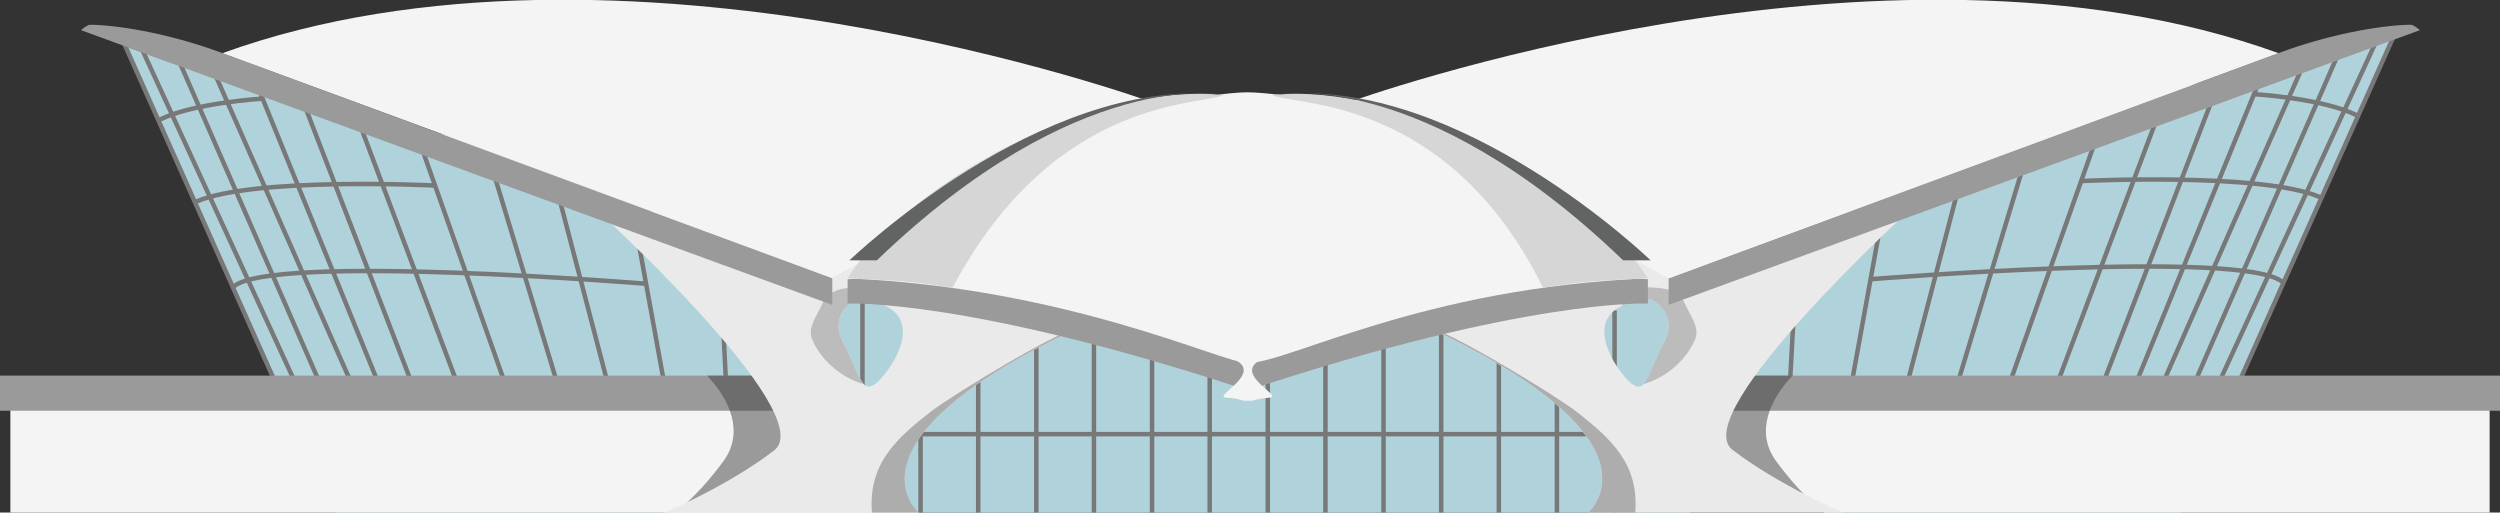 <?xml version="1.0" encoding="utf-8"?>
<!-- Generator: Adobe Illustrator 17.1.0, SVG Export Plug-In . SVG Version: 6.00 Build 0)  -->
<!DOCTYPE svg PUBLIC "-//W3C//DTD SVG 1.1//EN" "http://www.w3.org/Graphics/SVG/1.1/DTD/svg11.dtd">
<svg version="1.1" xmlns="http://www.w3.org/2000/svg" xmlns:xlink="http://www.w3.org/1999/xlink" x="0px" y="0px"
	 viewBox="0 0 555.1 113.8" enable-background="new 0 0 555.1 113.8" xml:space="preserve">
<rect x="0" y="0" width="555.1" height="113.8" fill="#333333" stroke="none"/>
<g id="ORD" display="none">
</g>
<g id="ORD_1_">
</g>
<g id="ORD_2_">
</g>
<g id="SFO_1_" display="none">
</g>
<g id="SFO">
</g>
<g id="SFO_2_">
</g>
<g id="SFO_3_">
</g>
<g id="SFO_4_">
</g>
<g id="MSY_6_" display="none">
</g>
<g id="MSY">
</g>
<g id="MSY_1_">
</g>
<g id="MSY_2_">
</g>
<g id="MSY_3_">
</g>
<g id="MSY_4_">
</g>
<g id="MSY_5_">
</g>
<g id="PHX_2_" display="none">
</g>
<g id="PHX">
</g>
<g id="PHX_1_">
</g>
<g id="JFK_1_" display="none">
	<rect x="-50.2" y="-116.6" display="inline" fill="#454545" width="643.5" height="342.8"/>
</g>
<g id="JFK">
	<polygon opacity="0.9" fill="#BEE5ED" points="531.8,7.9 484.3,113.8 74.5,113.8 27.9,10.3 73.9,26.7 291.3,54.8 510.7,14.4 	"/>
	<line fill="none" stroke="#787878" stroke-miterlimit="10" x1="191.4" y1="96.4" x2="368.4" y2="96.4"/>
	<line fill="none" stroke="#787878" stroke-miterlimit="10" x1="255.8" y1="68.9" x2="255.8" y2="113.8"/>
	<line fill="none" stroke="#787878" stroke-miterlimit="10" x1="268.6" y1="68.9" x2="268.6" y2="113.8"/>
	<line fill="none" stroke="#787878" stroke-miterlimit="10" x1="281.5" y1="68.9" x2="281.5" y2="113.8"/>
	<line fill="none" stroke="#787878" stroke-miterlimit="10" x1="294.3" y1="68.9" x2="294.3" y2="113.8"/>
	<line fill="none" stroke="#787878" stroke-miterlimit="10" x1="307.2" y1="68.9" x2="307.2" y2="113.8"/>
	<line fill="none" stroke="#787878" stroke-miterlimit="10" x1="320" y1="68.9" x2="320" y2="113.8"/>
	<line fill="none" stroke="#787878" stroke-miterlimit="10" x1="191.5" y1="64.9" x2="191.5" y2="113.8"/>
	<line fill="none" stroke="#787878" stroke-miterlimit="10" x1="204.4" y1="68.9" x2="204.4" y2="113.8"/>
	<line fill="none" stroke="#787878" stroke-miterlimit="10" x1="217.2" y1="68.9" x2="217.2" y2="113.8"/>
	<line fill="none" stroke="#787878" stroke-miterlimit="10" x1="230.1" y1="68.9" x2="230.1" y2="113.8"/>
	<line fill="none" stroke="#787878" stroke-miterlimit="10" x1="242.9" y1="68.9" x2="242.9" y2="113.8"/>
	<line fill="none" stroke="#787878" stroke-miterlimit="10" x1="332.8" y1="68.9" x2="332.8" y2="113.8"/>
	<line fill="none" stroke="#787878" stroke-miterlimit="10" x1="345.7" y1="68.9" x2="345.7" y2="113.8"/>
	<line fill="none" stroke="#787878" stroke-miterlimit="10" x1="358.5" y1="68.9" x2="358.5" y2="113.8"/>
	<path fill="#626464" d="M490,108.1"/>
	<line fill="none" stroke="#787878" stroke-miterlimit="10" x1="531.3" y1="8.5" x2="497.4" y2="84.3"/>
	<line fill="none" stroke="#787878" stroke-miterlimit="10" x1="528.2" y1="7.9" x2="493" y2="84.3"/>
	<line fill="none" stroke="#787878" stroke-miterlimit="10" x1="520.7" y1="8.5" x2="487.9" y2="83.6"/>
	<line fill="none" stroke="#787878" stroke-miterlimit="10" x1="512.8" y1="11.3" x2="480.9" y2="83.6"/>
	<line fill="none" stroke="#787878" stroke-miterlimit="10" x1="503.3" y1="14" x2="474.6" y2="84.3"/>
	<line fill="none" stroke="#787878" stroke-miterlimit="10" x1="493" y1="17.4" x2="467.4" y2="84"/>
	<line fill="none" stroke="#787878" stroke-miterlimit="10" x1="479.9" y1="23.7" x2="457" y2="84.6"/>
	<line fill="none" stroke="#787878" stroke-miterlimit="10" x1="466.1" y1="28.9" x2="446.4" y2="84.6"/>
	<line fill="none" stroke="#787878" stroke-miterlimit="10" x1="449.4" y1="36.4" x2="435" y2="84"/>
	<line fill="none" stroke="#787878" stroke-miterlimit="10" x1="434.5" y1="43.1" x2="423.9" y2="83.6"/>
	<line fill="none" stroke="#787878" stroke-miterlimit="10" x1="417.4" y1="50.7" x2="410.8" y2="87"/>
	<line fill="none" stroke="#787878" stroke-miterlimit="10" x1="398.6" y1="63.9" x2="397.4" y2="85.9"/>
	<path fill="none" stroke="#787878" stroke-miterlimit="10" d="M462.1,40.2c0,0,40.3-2,53.1,3.6"/>
	<path fill="none" stroke="#787878" stroke-miterlimit="10" d="M500.4,20.9c0,0,15.3,0.9,22.9,4.7"/>
	<path fill="none" stroke="#787878" stroke-miterlimit="10" d="M415.3,62c0,0,83.5-6.8,91.6,0.7"/>
	<line fill="none" stroke="#787878" stroke-miterlimit="10" x1="27.5" y1="9.5" x2="61.3" y2="85.3"/>
	<line fill="none" stroke="#787878" stroke-miterlimit="10" x1="30.6" y1="8.9" x2="65.7" y2="85.3"/>
	<line fill="none" stroke="#787878" stroke-miterlimit="10" x1="38" y1="9.5" x2="70.8" y2="84.6"/>
	<line fill="none" stroke="#787878" stroke-miterlimit="10" x1="45.9" y1="12.3" x2="77.8" y2="84.6"/>
	<line fill="none" stroke="#787878" stroke-miterlimit="10" x1="55.5" y1="15" x2="84.1" y2="85.3"/>
	<line fill="none" stroke="#787878" stroke-miterlimit="10" x1="65.7" y1="18.4" x2="91.4" y2="85"/>
	<line fill="none" stroke="#787878" stroke-miterlimit="10" x1="78.8" y1="24.7" x2="101.7" y2="85.6"/>
	<line fill="none" stroke="#787878" stroke-miterlimit="10" x1="92.6" y1="29.9" x2="112.3" y2="85.6"/>
	<line fill="none" stroke="#787878" stroke-miterlimit="10" x1="109.3" y1="37.4" x2="123.7" y2="85"/>
	<line fill="none" stroke="#787878" stroke-miterlimit="10" x1="124.2" y1="44.1" x2="134.8" y2="84.6"/>
	<line fill="none" stroke="#787878" stroke-miterlimit="10" x1="141.4" y1="51.7" x2="148" y2="88"/>
	<line fill="none" stroke="#787878" stroke-miterlimit="10" x1="160.2" y1="64.9" x2="161.3" y2="86.9"/>
	<path fill="none" stroke="#787878" stroke-miterlimit="10" d="M96.6,41.2c0,0-40.3-2-53.1,3.6"/>
	<path fill="none" stroke="#787878" stroke-miterlimit="10" d="M58.3,21.9c0,0-15.3,0.9-22.9,4.7"/>
	<path fill="none" stroke="#787878" stroke-miterlimit="10" d="M143.4,63c0,0-83.5-6.8-91.6,0.7"/>
	<rect x="2.3" y="85.4" fill="#F4F4F4" width="177.6" height="28.5"/>
	<rect x="0" y="83.4" fill="#9B9A9A" width="177.6" height="7.8"/>
	<path opacity="0.5" fill="#3F403F" d="M177.6,85.4v-2H157c5,5.3,8.3,12.5,3.7,18.9c-3,4.1-6.6,8.2-10.8,11.6h29.9V85.4H177.6z"/>
	<rect x="375.2" y="85.4" fill="#F4F4F4" width="177.6" height="28.5"/>
	<rect x="377.5" y="83.4" fill="#9B9A9A" width="177.6" height="7.8"/>
	<path opacity="0.5" fill="#3F403F" d="M377.5,85.4v-2h20.5c-5,5.3-8.3,12.5-3.7,18.9c3,4.1,6.6,8.2,10.8,11.6h-29.9V85.4H377.5z"/>
	<path fill="#EAEAEA" d="M244.6,70.5l-47.9-19.9L131.8,46c0,0,50.5,45.9,40.1,54c-10.4,8-24.5,13.9-24.5,13.9H204
		C204,113.8,184.1,97,244.6,70.5z M194.4,85.2c-3.3,2.5-3.7-2.7-7.2-9.2c-3.4-6.5,2.9-9.5,2.9-9.5C208.3,67.6,197.7,82.7,194.4,85.2
		z"/>
	<path fill="#BCBCBC" d="M191.8,85.3c-1.3-1.3-2.3-5-4.6-9.3c-3.4-6.5,2.9-9.5,2.9-9.5c2.8,0.2,4.8,0.7,6.4,1.4
		c-0.1-0.7-0.4-1.3-1-1.8c-1.1-0.9-2.5-1.9-3.9-2.4c-0.3,0.1-0.6,0.1-0.9,0.1c-3.1,0.1-6.6,0.3-8.1,3.6c-1,2.4-3.4,5.3-2.3,7.9
		C182.3,80.1,186.9,83.9,191.8,85.3C191.7,85.3,191.8,85.3,191.8,85.3z"/>
	<path fill="#AEADAE" d="M240.3,72.4c-5.4,1-28.8,15.3-33.5,18.9c-8.1,6.3-14,11.8-13.2,22.5H204C204,113.8,185.1,97.9,240.3,72.4z"
		/>
	<path fill="#EAEAEA" d="M352.6,113.8h56.6c0,0-14-5.9-24.5-13.9c-10.4-8,40.1-54,40.1-54L360,50.6l-47.9,19.9
		C372.5,97,352.6,113.8,352.6,113.8z M366.6,66.5c0,0,6.3,3,2.9,9.5c-3.4,6.5-3.9,11.7-7.2,9.2C359,82.7,348.4,67.6,366.6,66.5z"/>
	<path fill="#BCBCBC" d="M364.9,85.3c1.3-1.3,2.3-5,4.6-9.3c3.4-6.5-2.9-9.5-2.9-9.5c-2.8,0.2-4.8,0.7-6.4,1.4
		c0.1-0.7,0.4-1.3,1-1.8c1.1-0.9,2.5-1.9,3.9-2.4c0.3,0.1,0.6,0.1,0.9,0.1c3.1,0.1,6.6,0.3,8.1,3.6c1,2.4,3.4,5.3,2.3,7.9
		C374.4,80.1,369.8,83.9,364.9,85.3C364.9,85.3,364.9,85.3,364.9,85.3z"/>
	<path fill="#AEADAE" d="M316.4,72.4c5.4,1,28.8,15.3,33.5,18.9c8.1,6.3,14,11.8,13.2,22.5h-10.5C352.6,113.8,371.6,97.9,316.4,72.4
		z"/>
	<path fill="#9B9A9A" d="M370.5,61.8v5.9l166.8-61c0,0-1.3-1.2-2-1.2c-5.1,0-16.8,1.6-29.4,6.3C494.1,16.2,370.5,61.8,370.5,61.8z"
		/>
	<path fill="#F4F4F4" d="M299.5,22.7c0,0,118-42.9,206.4-10.9L370.5,61.8L299.5,22.7z"/>
	<path fill="#9B9A9A" d="M184.8,61.8v5.9L18,6.7c0,0,1.3-1.2,2-1.2c5.1,0,16.8,1.6,29.4,6.3C61.2,16.2,184.8,61.8,184.8,61.8z"/>
	<path fill="#F4F4F4" d="M255.8,22.7c0,0-118-42.9-206.4-10.9l135.4,49.9L255.8,22.7z"/>
	<path fill="#9B9A9A" d="M188.2,62l0,5.4c0,0,27.1-1.2,88.9,19.3l0-8.9C223.7,58.9,188.2,62,188.2,62z"/>
	<path fill="#9B9A9A" d="M365.9,62l0,5.4c0,0-27.1-1.2-88.9,19.3l0-8.9C330.4,58.9,365.9,62,365.9,62z"/>
	<path fill="#F4F4F4" d="M365.9,61.8c-50.4,2.1-79.7,18.8-88.9,18.8c-5.6,0-39.8-16.7-88.9-18.8c30.2-32.5,77.7-41.3,88.9-41.3
		C288.3,20.5,346.2,29.8,365.9,61.8z"/>
	<path fill="#D6D6D6" d="M271.6,21.1c-28.2-3-70.1,19.2-83.4,40.7c10.8,0.5,14.1,0.6,23.3,2.1C234.3,20.9,267.5,23.5,271.6,21.1z"/>
	<path fill="#D6D6D6" d="M282.5,21.1c28.2-3,70.1,19.2,83.4,40.7c-10.8,0.5-14.1,0.6-23.3,2.1C321.5,20.9,286.6,23.5,282.5,21.1z"/>
	<path fill="#F4F4F4" d="M279.4,80.2c0.7-0.5-2.1-1.6-2.3-2.5v0l0,0h0v0c-0.2,0.9-3,2-2.3,2.5c5,3.2-5.7,7.9-2.5,8.1
		c3.5,0.2,2.7,0.7,4.8,0.7c2.1,0,1-0.4,4.8-0.7C285.1,88.1,274.3,83.4,279.4,80.2z"/>
	<path fill="#626464" d="M284,21c0,0,31.7-6.2,76.4,36.8h6.1C366.5,57.8,324.2,16.9,284,21z"/>
	<path fill="#626464" d="M271.1,21c0,0-31.7-6.2-76.4,36.8h-6.1C188.7,57.8,230.9,16.9,271.1,21z"/>
</g>
</svg>
